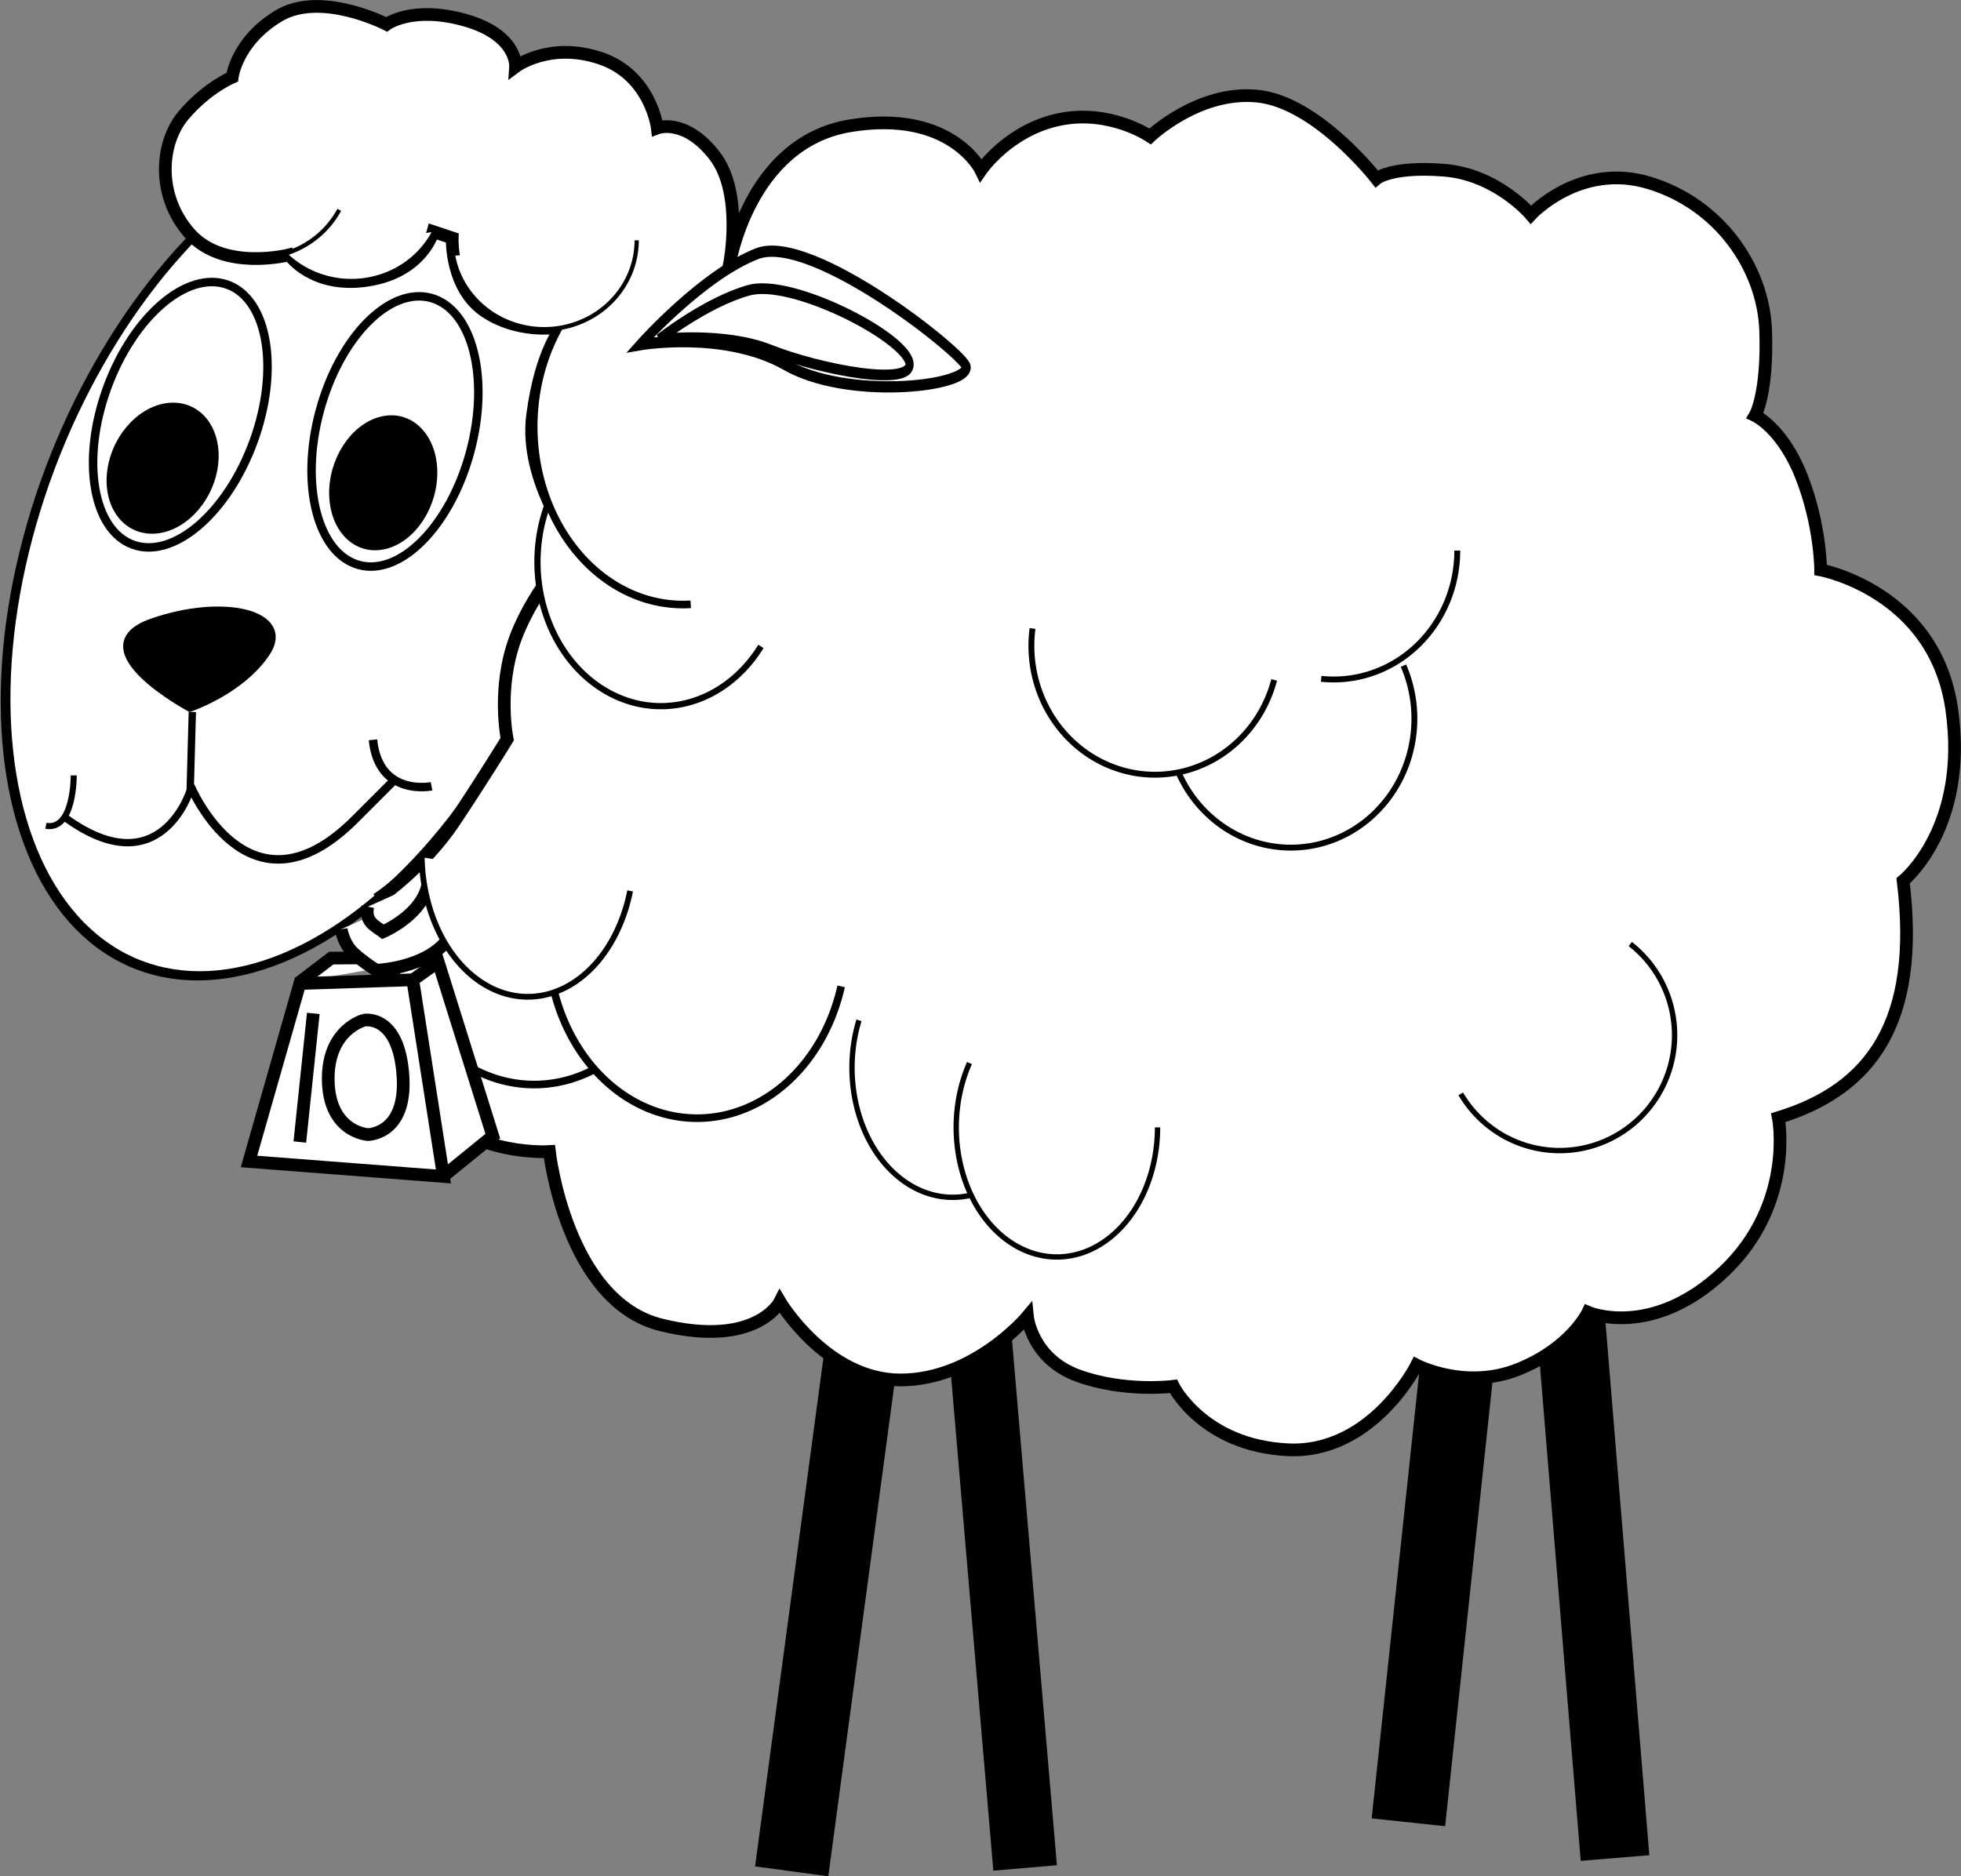 <?xml version="1.0" encoding="UTF-8" standalone="no"?>
<!-- Created with Inkscape (http://www.inkscape.org/) -->

<svg
   width="231.773"
   height="221.789"
   viewBox="0 0 61.323 58.682"
   version="1.1"
   id="svg19192"
   inkscape:version="1.2 (dc2aedaf03, 2022-05-15)"
   sodipodi:docname="sheep.svg"
   xmlns:inkscape="http://www.inkscape.org/namespaces/inkscape"
   xmlns:sodipodi="http://sodipodi.sourceforge.net/DTD/sodipodi-0.dtd"
   xmlns="http://www.w3.org/2000/svg"
   xmlns:svg="http://www.w3.org/2000/svg">
  <rect x="0" y="0" width="61.323" height="58.682" fill="#808080" stroke="none"/>
  <sodipodi:namedview
     id="namedview19194"
     pagecolor="#ffffff"
     bordercolor="#000000"
     borderopacity="0.25"
     inkscape:showpageshadow="2"
     inkscape:pageopacity="0.0"
     inkscape:pagecheckerboard="0"
     inkscape:deskcolor="#d1d1d1"
     inkscape:document-units="px"
     showgrid="false"
     inkscape:zoom="1"
     inkscape:cx="253.5"
     inkscape:cy="208.5"
     inkscape:window-width="1128"
     inkscape:window-height="690"
     inkscape:window-x="-6"
     inkscape:window-y="-6"
     inkscape:window-maximized="1"
     inkscape:current-layer="layer1" />
  <defs
     id="defs19189" />
  <g
     inkscape:groupmode="layer"
     id="layer2"
     inkscape:label="Layer 2"
     transform="translate(-38.512,-16.239)" />
  <g
     inkscape:label="Layer 1"
     inkscape:groupmode="layer"
     id="layer1"
     transform="translate(-38.512,-16.239)">
    <g
       id="g27776">
      <rect
         style="fill:#000000;stroke:#000000;stroke-width:0.265;stroke-dasharray:none;stroke-opacity:1"
         id="rect25864"
         width="2.045"
         height="19.349"
         x="71.64"
         y="46.194"
         transform="rotate(7.653)" />
      <rect
         style="fill:#000000;stroke:#000000;stroke-width:0.265;stroke-dasharray:none;stroke-opacity:1"
         id="rect25866"
         width="1.73"
         height="18.562"
         x="63.092"
         y="61.703"
         transform="rotate(-4.883)" />
      <rect
         style="fill:#000000;stroke:#000000;stroke-width:0.265;stroke-dasharray:none;stroke-opacity:1"
         id="rect25868"
         width="2.045"
         height="16.675"
         x="88.827"
         y="47.267"
         transform="rotate(6.082)" />
      <rect
         style="fill:#000000;stroke:#000000;stroke-width:0.265;stroke-dasharray:none;stroke-opacity:1"
         id="rect25870"
         width="1.888"
         height="18.405"
         x="81.676"
         y="62.862"
         transform="rotate(-4.703)" />
    </g>
    <ellipse
       style="fill:#ffffff;stroke:#000000;stroke-width:0.297;stroke-dasharray:none;stroke-opacity:1"
       id="path25279"
       ry="13.651"
       rx="8.69"
       cy="34.505"
       cx="-56.136"
       transform="matrix(-1,0,-0.237,0.971,0,0)" />
    <path
       style="fill:#ffffff;fill-opacity:1;stroke:#000000;stroke-width:0.397;stroke-dasharray:none;stroke-opacity:1"
       d="m 61.317,24.54 c 0,0 0.595,-3.836 3.77,-4.366 3.175,-0.529 4.101,1.389 4.101,1.389 0,0 0.86,-1.257 2.447,-1.587 1.587,-0.331 2.844,0.529 2.844,0.529 0,0 1.521,-1.455 3.373,-1.257 1.852,0.198 3.704,2.58 3.704,2.58 0,0 0.463,-0.397 2.117,-0.265 1.654,0.132 2.712,1.389 2.712,1.389 0,0 1.521,-1.654 3.704,-0.992 2.183,0.661 3.572,2.646 3.638,4.63 0.066,1.984 -0.331,2.646 -0.331,2.646 0,0 0.86,0.397 1.455,1.918 0.595,1.521 0.595,2.91 0.595,2.91 0,0 3.572,0.661 4.101,4.366 0.529,3.704 -1.521,5.358 -1.521,5.358 0.539,4.414 -0.994,6.517 -3.903,7.408 0,0 0.529,2.712 -1.72,4.829 -2.249,2.117 -4.233,1.257 -4.233,1.257 0,0 -0.529,1.124 -2.183,1.786 -1.654,0.661 -3.175,-0.132 -3.175,-0.132 0,0 -1.389,2.778 -4.035,2.646 -2.646,-0.132 -3.572,-1.984 -3.572,-1.984 0,0 -1.521,0.198 -2.977,-0.331 -1.455,-0.529 -1.587,-1.852 -1.587,-1.852 0,0 -1.654,1.984 -3.969,1.984 -2.315,0 -3.77,-2.447 -3.77,-2.447 0,0 -0.728,1.455 -3.704,0.728 -2.977,-0.728 -3.506,-5.424 -3.506,-5.424 0,0 -2.977,0.198 -4.101,-2.051 -1.124,-2.249 -0.595,-5.226 -0.595,-5.226 L 50.469,44.252 c 0,0 1.323,-0.926 2.249,-2.315 0.926,-1.389 1.654,-2.58 1.654,-2.58 0,0 -0.331,-1.587 0.265,-3.175 0.595,-1.587 1.852,-2.844 1.852,-2.844 0,0 -1.587,-2.051 -1.323,-4.101 0.265,-2.051 0.926,-2.778 0.926,-2.778 0,0 -1.257,0.265 -2.381,-0.463 -1.124,-0.728 -1.058,-2.315 -1.058,-2.315 L 52.057,23.482 c 0,0 -0.331,1.257 -2.051,1.521 -1.72,0.265 -2.447,-0.794 -2.447,-0.794 0,0 -2.051,0.529 -3.109,-0.661 -1.058,-1.191 -0.926,-2.844 -0.198,-3.704 0.728,-0.86 1.521,-1.191 1.521,-1.191 0,0 0.132,-1.124 1.455,-1.918 1.323,-0.794 3.373,0.265 3.373,0.265 0,0 0.794,-0.595 2.447,-0.132 1.654,0.463 1.587,1.455 1.587,1.455 0,0 1.058,-0.794 2.646,-0.265 1.587,0.529 1.786,2.183 1.786,2.183 0,0 0.86,-0.331 1.786,0.86 0.926,1.191 0.463,3.44 0.463,3.44 z"
       id="path28716"
       sodipodi:nodetypes="cscscscscsscscsccscscscscscscsccscscscsccscsscscscscsc" />
    <path
       style="fill:#ffffff;stroke:#000000;stroke-width:0.238;stroke-dasharray:none;stroke-opacity:1"
       id="path25441-27"
       sodipodi:type="arc"
       sodipodi:cx="55.217453"
       sodipodi:cy="44.594326"
       sodipodi:rx="4.6645455"
       sodipodi:ry="5.5652704"
       sodipodi:start="0.45350331"
       sodipodi:end="3.1966513"
       sodipodi:arc-type="arc"
       d="m 59.41,47.033 a 4.665,5.565 0 0 1 -5.366,2.948 4.665,5.565 0 0 1 -3.484,-5.693"
       sodipodi:open="true" />
    <path
       style="fill:#ffffff;stroke:#000000;stroke-width:0.195;stroke-dasharray:none;stroke-opacity:1"
       id="path25441-9-9"
       sodipodi:type="arc"
       sodipodi:cx="59.178688"
       sodipodi:cy="33.813168"
       sodipodi:rx="3.8598766"
       sodipodi:ry="4.5115047"
       sodipodi:start="0.62604888"
       sodipodi:end="3.5462839"
       sodipodi:open="true"
       sodipodi:arc-type="arc"
       d="M 62.307,36.457 A 3.86,4.512 0 0 1 57.276,37.739 3.86,4.512 0 0 1 55.631,32.037" />
    <path
       style="fill:#ffffff;stroke:#000000;stroke-width:0.238;stroke-dasharray:none;stroke-opacity:1"
       id="path25441"
       sodipodi:type="arc"
       sodipodi:cx="59.866287"
       sodipodi:cy="29.581425"
       sodipodi:rx="4.6645455"
       sodipodi:ry="5.5652704"
       sodipodi:start="1.5180076"
       sodipodi:end="3.89092"
       sodipodi:arc-type="arc"
       d="m 60.112,35.139 a 4.665,5.565 0 0 1 -4.472,-3.202 4.665,5.565 0 0 1 0.811,-6.147"
       sodipodi:open="true" />
    <path
       style="fill:#ffffff;stroke:#000000;stroke-width:0.167;stroke-dasharray:none;stroke-opacity:1"
       id="path25441-0"
       sodipodi:type="arc"
       sodipodi:cx="68.303131"
       sodipodi:cy="49.633045"
       sodipodi:rx="3.1476114"
       sodipodi:ry="4.0538993"
       sodipodi:start="1.1473706"
       sodipodi:end="3.515473"
       sodipodi:open="true"
       sodipodi:arc-type="arc"
       d="M 69.596,53.329 A 3.148,4.054 0 0 1 66.133,52.57 3.148,4.054 0 0 1 65.373,48.152" />
    <path
       style="fill:#ffffff;stroke:#000000;stroke-width:0.167;stroke-dasharray:none;stroke-opacity:1"
       id="path25441-9"
       sodipodi:type="arc"
       sodipodi:cx="71.562347"
       sodipodi:cy="51.498711"
       sodipodi:rx="3.1476114"
       sodipodi:ry="4.0538993"
       sodipodi:start="0"
       sodipodi:end="3.6606784"
       sodipodi:arc-type="arc"
       d="M 74.71,51.499 A 3.148,4.054 0 0 1 72.643,55.306 3.148,4.054 0 0 1 69.157,54.114 3.148,4.054 0 0 1 68.829,49.488"
       sodipodi:open="true" />
    <path
       style="fill:#ffffff;stroke:#000000;stroke-width:0.133;stroke-dasharray:none;stroke-opacity:1"
       id="path25441-9-5-5"
       sodipodi:type="arc"
       sodipodi:cx="49.499348"
       sodipodi:cy="22.246897"
       sodipodi:rx="2.8920968"
       sodipodi:ry="2.7808621"
       sodipodi:start="0.46246736"
       sodipodi:end="2.3948407"
       sodipodi:open="true"
       sodipodi:arc-type="arc"
       d="m 52.088,23.488 a 2.892,2.781 0 0 1 -2.179,1.512 2.892,2.781 0 0 1 -2.532,-0.864" />
    <path
       style="fill:#ffffff;stroke:#000000;stroke-width:0.133;stroke-dasharray:none;stroke-opacity:1"
       id="path25441-9-5-5-9"
       sodipodi:type="arc"
       sodipodi:cx="55.53019"
       sodipodi:cy="23.753708"
       sodipodi:rx="2.8920968"
       sodipodi:ry="2.7808621"
       sodipodi:start="0"
       sodipodi:end="2.9658117"
       sodipodi:open="true"
       sodipodi:arc-type="arc"
       d="M 58.422,23.754 A 2.892,2.781 0 0 1 55.784,26.524 2.892,2.781 0 0 1 52.683,24.24" />
    <path
       style="fill:none;stroke:#000000;stroke-width:0.133;stroke-dasharray:none;stroke-opacity:1"
       id="path25441-9-5-6"
       sodipodi:type="arc"
       sodipodi:cx="46.551632"
       sodipodi:cy="21.523872"
       sodipodi:rx="2.8920968"
       sodipodi:ry="2.7808621"
       sodipodi:start="0.47706357"
       sodipodi:end="3.0736212"
       sodipodi:open="true"
       sodipodi:arc-type="arc"
       d="m 49.121,22.801 a 2.892,2.781 0 0 1 -3.157,1.446 2.892,2.781 0 0 1 -2.298,-2.534" />
    <path
       style="fill:#ffffff;fill-opacity:1;stroke:#000000;stroke-width:0.184;stroke-dasharray:none;stroke-opacity:1"
       id="path25441-9-97"
       sodipodi:type="arc"
       sodipodi:cx="80.218262"
       sodipodi:cy="33.457561"
       sodipodi:rx="3.8646767"
       sodipodi:ry="4.0330114"
       sodipodi:start="0"
       sodipodi:end="1.6723582"
       sodipodi:open="true"
       sodipodi:arc-type="arc"
       d="m 84.083,33.458 a 3.865,4.033 0 0 1 -1.274,2.993 3.865,4.033 0 0 1 -2.982,1.019" />
    <path
       style="fill:#ffffff;fill-opacity:1;stroke:#000000;stroke-width:0.184;stroke-dasharray:none;stroke-opacity:1"
       id="path25441-9-6"
       sodipodi:type="arc"
       sodipodi:cx="78.877464"
       sodipodi:cy="38.716812"
       sodipodi:rx="3.8646767"
       sodipodi:ry="4.0330114"
       sodipodi:start="5.859308"
       sodipodi:end="2.8538001"
       sodipodi:open="true"
       sodipodi:arc-type="arc"
       d="m 82.4,37.058 a 3.865,4.033 0 0 1 -0.49,4.159 3.865,4.033 0 0 1 -3.764,1.46 3.865,4.033 0 0 1 -2.974,-2.815" />
    <path
       style="fill:#ffffff;fill-opacity:1;stroke:#000000;stroke-width:0.168;stroke-dasharray:none;stroke-opacity:1"
       id="path25441-9-43"
       sodipodi:type="arc"
       sodipodi:cx="87.284721"
       sodipodi:cy="48.613411"
       sodipodi:rx="3.5938618"
       sodipodi:ry="3.6115148"
       sodipodi:start="5.3743629"
       sodipodi:end="2.6076667"
       sodipodi:arc-type="arc"
       d="m 89.494,45.765 a 3.594,3.612 0 0 1 1.261,3.789 3.594,3.612 0 0 1 -2.985,2.638 3.594,3.612 0 0 1 -3.578,-1.741"
       sodipodi:open="true" />
    <path
       style="fill:#ffffff;fill-opacity:1;stroke:#000000;stroke-width:0.184;stroke-dasharray:none;stroke-opacity:1"
       id="path25441-9-8"
       sodipodi:type="arc"
       sodipodi:cx="74.629738"
       sodipodi:cy="36.436878"
       sodipodi:rx="3.8646767"
       sodipodi:ry="4.0330114"
       sodipodi:start="0.26784656"
       sodipodi:end="3.2760897"
       sodipodi:arc-type="arc"
       d="m 78.357,37.504 a 3.865,4.033 0 0 1 -4.499,2.884 3.865,4.033 0 0 1 -3.058,-4.492"
       sodipodi:open="true" />
    <path
       style="fill:#ffffff;stroke:#000000;stroke-width:0.238;stroke-dasharray:none;stroke-opacity:1"
       id="path25441-6"
       sodipodi:type="arc"
       sodipodi:cx="60.310963"
       sodipodi:cy="45.64608"
       sodipodi:rx="4.6645455"
       sodipodi:ry="5.5652704"
       sodipodi:start="0.26209742"
       sodipodi:end="3.3906527"
       sodipodi:arc-type="arc"
       d="M 64.816,47.088 A 4.665,5.565 0 0 1 59.132,51.031 4.665,5.565 0 0 1 55.79,44.274"
       sodipodi:open="true" />
    <ellipse
       style="fill:#ffffff;stroke:#000000;stroke-width:0.265;stroke-dasharray:none;stroke-opacity:1"
       id="path25924"
       transform="rotate(15)"
       cx="56.825"
       cy="15.556"
       rx="2.438"
       ry="4.326" />
    <ellipse
       style="fill:#ffffff;stroke:#000000;stroke-width:0.265;stroke-dasharray:none;stroke-opacity:1"
       id="path25924-4"
       transform="rotate(20)"
       cx="51.478"
       cy="12.348"
       rx="2.438"
       ry="4.326" />
    <g
       id="g26901"
       transform="matrix(1.617,0,0,2.13,24.476,-51.678)"
       style="fill:#ffffff;fill-opacity:1;stroke:#000000;stroke-opacity:1">
      <path
         style="fill:#ffffff;fill-opacity:1;stroke:#000000;stroke-width:0.165;stroke-dasharray:none;stroke-opacity:1"
         d="m 21.06,36.948 c 0,0 1.632,-0.216 2.812,0.295 1.18,0.511 3.465,0.333 3.5,0.039 0.019,-0.161 -2.989,-1.986 -4.051,-1.671 -1.062,0.315 -2.261,1.337 -2.261,1.337 z"
         id="path26778"
         sodipodi:nodetypes="csssc" />
      <path
         style="fill:#ffffff;fill-opacity:1;stroke:#000000;stroke-width:0.157;stroke-dasharray:none;stroke-opacity:1"
         d="m 21.422,36.869 c 0,0 1.259,-0.117 2.169,0.159 0.91,0.276 2.809,0.565 2.673,0.172 -0.136,-0.393 -2.278,-1.223 -3.097,-1.053 -0.819,0.17 -1.744,0.722 -1.744,0.722 z"
         id="path26778-7"
         sodipodi:nodetypes="cssscc" />
    </g>
    <path
       style="fill:#000000;stroke:#000000;stroke-width:0.265;stroke-dasharray:none;stroke-opacity:1"
       d="m 44.45,38.365 c 0,0 -3.44,-1.852 -1.191,-2.646 2.249,-0.794 4.366,-0.265 3.572,0.926 -0.794,1.191 -2.381,1.72 -2.381,1.72 z"
       id="path26959" />
    <path
       style="fill:#ffffff;stroke:#000000;stroke-width:0.229;stroke-dasharray:none;stroke-opacity:1"
       d="m 44.526,38.506 -0.067,2.449 c 0,0 -0.932,3.037 -3.923,0.845"
       id="path26963"
       sodipodi:nodetypes="ccc" />
    <path
       style="fill:#ffffff;stroke:#000000;stroke-width:0.265;stroke-dasharray:none;stroke-opacity:1"
       d="m 44.469,40.823 c 0,0 1.816,4.371 5.14,1.047 l 1.257,-1.257"
       id="path26965"
       sodipodi:nodetypes="csc" />
    <path
       style="fill:none;stroke:#000000;stroke-width:0.265;stroke-dasharray:none;stroke-opacity:1"
       d="m 50.175,39.378 c 0.18,1.79 1.832,1.453 1.832,1.453"
       id="path26998" />
    <path
       style="fill:none;stroke:#000000;stroke-width:0.189;stroke-dasharray:none;stroke-opacity:1"
       d="m 39.947,42.068 c 0.886,0.154 0.871,-1.577 0.871,-1.577"
       id="path26998-4" />
    <ellipse
       style="fill:#000000;stroke:#000000;stroke-width:0.268;stroke-dasharray:none;stroke-opacity:1"
       id="path27022"
       cx="50.304"
       cy="43.254"
       rx="1.604"
       ry="1.938"
       transform="matrix(0.972,-0.236,0.037,0.999,0,0)" />
    <ellipse
       style="fill:#000000;stroke:#000000;stroke-width:0.267;stroke-dasharray:none;stroke-opacity:1"
       id="path27022-6"
       cx="48.572"
       cy="31.289"
       rx="1.587"
       ry="1.943"
       transform="matrix(1,0,-0.159,0.987,0,0)" />
    <g
       id="g29019"
       transform="translate(2.051,-0.661)">
      <path
         style="fill:#ffffff;fill-opacity:1;stroke:#000000;stroke-width:0.397;stroke-dasharray:none;stroke-opacity:1"
         d="m 50.374,53.648 1.497,-1.216 -1.707,-5.449 -0.819,0.585"
         id="path29001"
         sodipodi:nodetypes="cccc" />
      <path
         style="fill:#ffffff;fill-opacity:1;stroke:#000000;stroke-width:0.397;stroke-dasharray:none;stroke-opacity:1"
         d="m 45.837,47.614 0.982,-0.748 3.368,-0.023"
         id="path29003"
         sodipodi:nodetypes="ccc" />
      <path
         style="fill:#ffffff;fill-opacity:1;stroke:#000000;stroke-width:0.397;stroke-dasharray:none;stroke-opacity:1"
         d="m 45.837,47.661 -1.59,5.566 6.08,0.468 -0.959,-6.151 z"
         id="path28999"
         sodipodi:nodetypes="ccccc" />
      <g
         id="g29011">
        <path
           style="fill:#ffffff;fill-opacity:1;stroke:#000000;stroke-width:0.397;stroke-dasharray:none;stroke-opacity:1"
           d="m 46.258,48.596 -0.421,4.022"
           id="path29005" />
        <path
           style="fill:#ffffff;fill-opacity:1;stroke:#000000;stroke-width:0.397;stroke-dasharray:none;stroke-opacity:1"
           d="m 47.848,48.807 c 0,0 -1.123,0.281 -1.123,1.824 0,1.684 1.239,1.754 1.239,1.754 0,0 1.216,-4e-6 1.099,-1.824 -0.126,-1.961 -1.216,-1.754 -1.216,-1.754 z"
           id="path29007"
           sodipodi:nodetypes="cscsc" />
      </g>
    </g>
    <path
       style="fill:#ffffff;fill-opacity:1;stroke:#000000;stroke-width:0.397;stroke-dasharray:none;stroke-opacity:1"
       d="m 49.181,45.299 c 0,0 0.047,0.327 0.257,0.608 0.21,0.281 0.842,0.678 0.842,0.678 0,0 1.537,-0.054 2.226,-0.951 0.627,-0.817 0.789,-2.13 0.789,-2.13"
       id="path29023"
       sodipodi:nodetypes="cscsc" />
    <path
       style="fill:#ffffff;fill-opacity:1;stroke:#000000;stroke-width:0.397;stroke-dasharray:none;stroke-opacity:1"
       d="m 51.91,43.746 c -0.07,1.064 -1.419,1.635 -1.419,1.635 C 50.25,45.199 49.917,45.078 50.011,44.597"
       id="path29025"
       sodipodi:nodetypes="ccc" />
    <path
       style="fill:#ffffff;stroke:#000000;stroke-width:0.18;stroke-dasharray:none;stroke-opacity:1"
       id="path25441-6-1"
       sodipodi:type="arc"
       sodipodi:cx="55.015415"
       sodipodi:cy="42.945335"
       sodipodi:rx="3.315177"
       sodipodi:ry="4.4695058"
       sodipodi:start="0.26209742"
       sodipodi:end="3.1179468"
       sodipodi:arc-type="arc"
       d="m 58.217,44.103 a 3.315,4.47 0 0 1 -3.596,3.28 3.315,4.47 0 0 1 -2.92,-4.332"
       sodipodi:open="true" />
  </g>
</svg>

